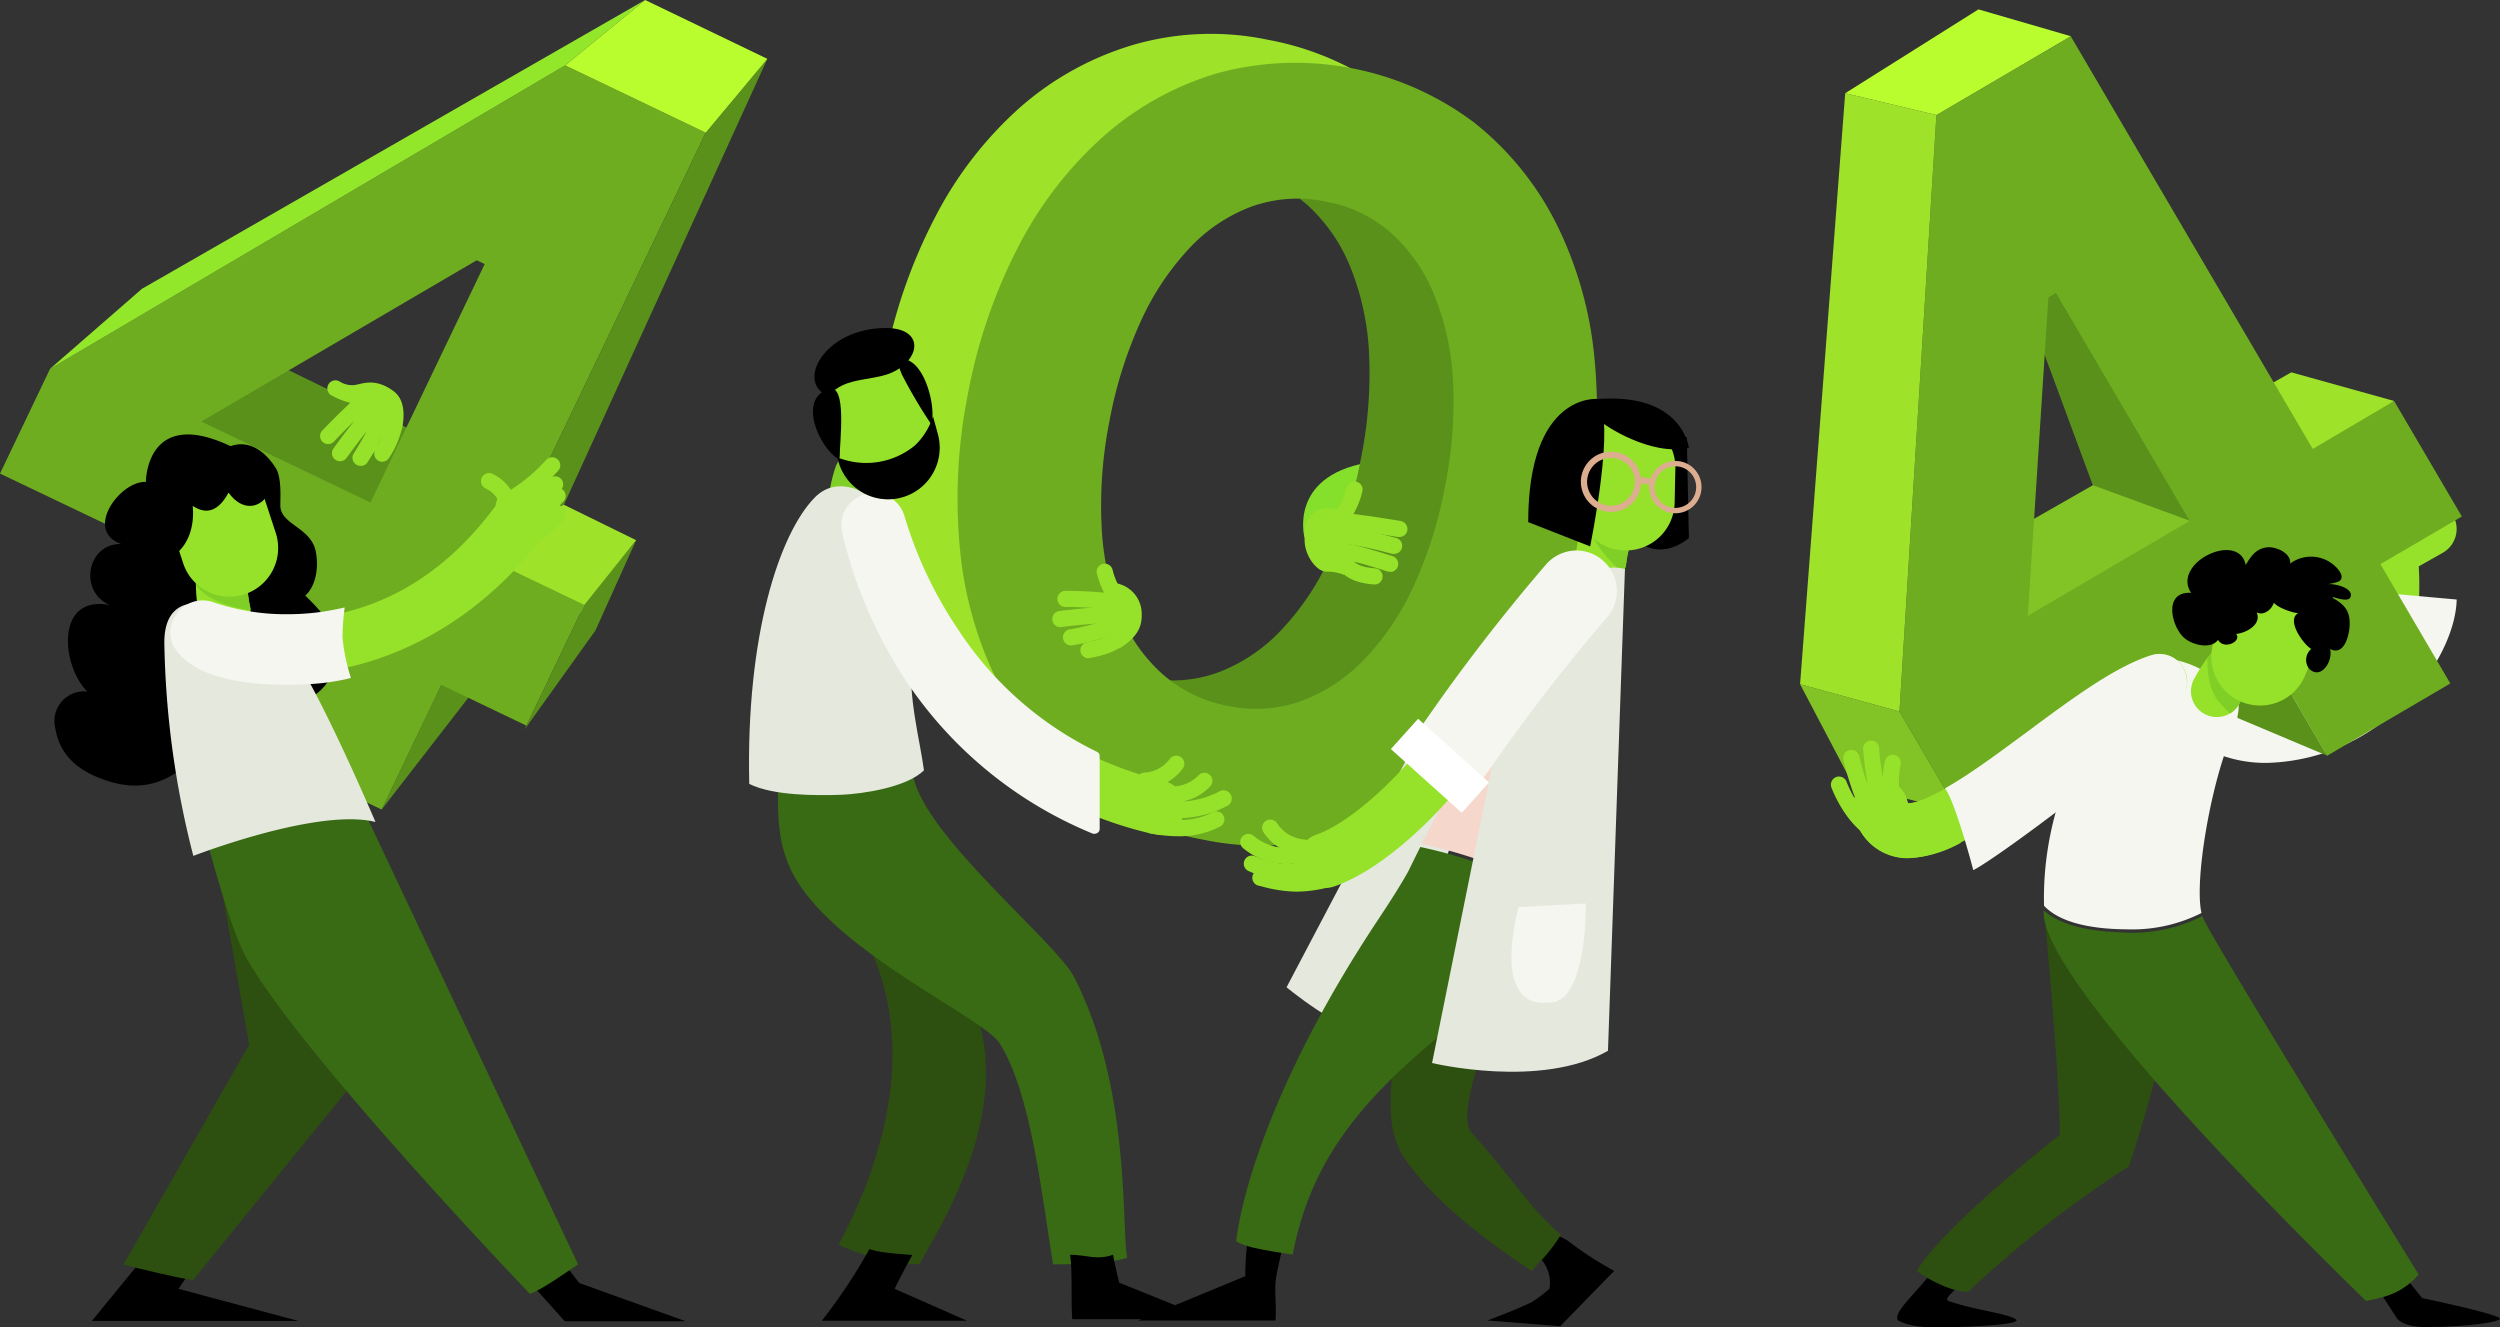<svg xmlns="http://www.w3.org/2000/svg" width="349.15" height="185.34" viewBox="0 0 349.15 185.34"><rect x="0" y="0" width="349.15" height="185.34" fill="#333333" stroke="none"/><defs><style>.cls-1{fill:#96e22a;}.cls-2{fill:#f4f6ef;}.cls-3{fill:#82c425;}.cls-4{fill:#9ee22a;}.cls-5{fill:#5a911b;}.cls-6{fill:#6ead20;}.cls-7{fill:#bafd2f;}.cls-8{fill:#2d4f0f;}.cls-9{fill:#396a14;}.cls-10{fill:#7fcf27;}.cls-11{fill:#84e02a;}.cls-12{fill:#e5e8dd;}.cls-13{fill:#f6d7cc;}.cls-14{fill:#fff;}.cls-15,.cls-16{fill:none;stroke:#ddad90;stroke-miterlimit:10;}.cls-15{stroke-width:0.87px;}.cls-16{stroke-width:0.75px;}.cls-17{fill:#93e72b;}</style></defs><g id="Layer_2" data-name="Layer 2"><g id="OBJECTS"><path d="M269.85,177.62c-2.5,3.24-5.44,5.65-4.8,6.75,0,0,1.34,1,5,1,6.31,0,12.5-.48,11.48-1.12-1.41-.88-5.49-1.21-9.39-2.55-1-.34,2.11-2.21,1.27-2.51A19.24,19.24,0,0,1,269.85,177.62Z"/><path d="M334.8,184.18s.83,1.16,4,1.16c5.45,0,11.13-.74,10.25-1.29-1.22-.77-10.77-2.76-10.77-2.76l-2.15-2.66-3.63,2Z"/><path class="cls-1" d="M317.53,103.85a29.15,29.15,0,0,1-7.11-.85,3.82,3.82,0,1,1,2-7.38c.14,0,8.74,2.24,13.77-2.07,3.36-2.89,4.64-8.33,3.79-16.16l-.27-2.5,7.74-4.39a3.83,3.83,0,0,1,3.78,6.66L337.8,79.1c.55,9.23-1.7,16.05-6.67,20.29C326.93,103,321.69,103.85,317.53,103.85Z"/><path class="cls-2" d="M330.78,82.62c-.15,5.56-1.63,9.59-4.43,12-5.51,4.73-15,2.31-15.11,2.27A4.2,4.2,0,0,0,309,105a18.27,18.27,0,0,0,7.8,1.54c16.29-.57,26.12-14.62,26.3-22.81Z"/><path class="cls-3" d="M308.39,63.14c-1.46-.66-2.9-1.37-4.31-2.11C290.59,68.72,273.35,78.56,273,78.9c0,0,8.57,13.65,9.11,14.19.35.35,21.6-14.89,36.88-25.93C315.48,65.8,311.84,64.69,308.39,63.14Z"/><path class="cls-4" d="M308.61,62.74c3.53,1.56,7.24,2.69,10.83,4.11C327.86,60.76,334.36,56,334.36,56L320,52l-15.45,8.78Q306.54,61.82,308.61,62.74Z"/><polygon class="cls-5" points="283.81 44.84 292.28 67.76 308.83 73.83 287.87 35.53 283.81 44.84"/><polygon class="cls-5" points="309.74 79.47 297.47 79.47 308.39 98.54 325.03 105.55 309.74 79.47"/><path class="cls-6" d="M325,105.55,315.26,88.9,273.5,113.38l-8.22-14,5.16-83.3,18.77-11L323,62.7,334.36,56l9.46,16.13-11.37,6.66,9.76,16.66ZM287.14,40.91l-1.06.62L283.21,86l22.6-13.25Z"/><polygon class="cls-3" points="251.4 95.56 265.28 99.37 273.5 113.38 258.82 109.67 251.4 95.56"/><polygon class="cls-4" points="251.4 95.56 265.28 99.37 270.44 16.07 257.7 13.02 251.4 95.56"/><polygon class="cls-7" points="257.7 13.02 270.44 16.07 289.21 5.06 276.31 1.31 257.7 13.02"/><path class="cls-8" d="M285.63,128.75s2.05,22,2.05,29.73c0,0-16,12.49-20,19,1.69,1.28,5,3,7.2,2.92a156.26,156.26,0,0,1,22.44-17.5s5.06-14.69,6.64-27.13Z"/><path class="cls-2" d="M297.06,129.79a21.45,21.45,0,0,0,10.4-2.28c-1-4.39,1.18-17.36,4-24.3,0,0,2.19-4.82.65-6.3-5.7-5.49-10.55-5-12.06-5.1-5.23,4.42-15,17.46-14.58,34.69C288.13,129.33,293.59,129.77,297.06,129.79Z"/><path class="cls-9" d="M332.42,181.24a9.77,9.77,0,0,0,5.37-3.25c-6.19-10-28.89-46.91-30.12-49.8,0-.07-.06-.16-.09-.24a21.84,21.84,0,0,1-11.16,2.28c-3.36-.13-8.22-.6-11-3.09,0,.18,0,.36,0,.54.48,9.62,32.4,41.71,45,54A18.63,18.63,0,0,0,332.42,181.24Z"/><path class="cls-1" d="M266.51,119.81a7.6,7.6,0,0,1-7.53-5.94,3.83,3.83,0,1,1,7.34-2.18,3.4,3.4,0,0,0,.18.48c.41,0,1.93-.12,5.62-2.29,3.29-1.93,7.19-4.82,11-7.61,6.37-4.71,12.39-9.16,17.36-10.73a3.82,3.82,0,1,1,2.31,7.29c-3.75,1.19-9.53,5.47-15.12,9.6C279.46,114.48,272.24,119.81,266.51,119.81Z"/><path class="cls-1" d="M273.67,117c-.47-2.25-1-4.74-2.39-6.59-3.08,1.71-4.4,1.82-4.78,1.81a3.4,3.4,0,0,1-.18-.48,3.83,3.83,0,1,0-7.34,2.18,7.6,7.6,0,0,0,7.53,5.94,16.68,16.68,0,0,0,7.31-2.14Z"/><path class="cls-2" d="M305.24,94a3.82,3.82,0,0,0-4.8-2.49c-5,1.57-11,6-17.36,10.73-3.77,2.79-7.67,5.68-11,7.61l-.44.25c1.43,1.89,3.91,11.22,3.95,11.43,4.06-2.12,23.53-16.94,27.75-21.41C304.83,98.61,305.88,96.05,305.24,94Z"/><path class="cls-1" d="M261.1,116.72a1.15,1.15,0,0,1-.66-.21c-3-2.14-4.57-6.27-4.63-6.45a1.13,1.13,0,1,1,2.11-.79h0s1.4,3.67,3.83,5.41a1.13,1.13,0,0,1-.65,2Z"/><path class="cls-1" d="M261.1,114a1.13,1.13,0,0,1-.92-.48c-1.44-2-2.59-6.87-2.72-7.41a1.13,1.13,0,0,1,.85-1.35,1.12,1.12,0,0,1,1.35.84c.32,1.36,1.36,5.2,2.36,6.62a1.12,1.12,0,0,1-.27,1.57A1.14,1.14,0,0,1,261.1,114Z"/><path class="cls-1" d="M262.65,113.34a1.12,1.12,0,0,1-1-.7c-1-2.52-1.43-7.82-1.45-8a1.12,1.12,0,0,1,2.24-.17,33.65,33.65,0,0,0,1.29,7.37,1.12,1.12,0,0,1-.61,1.47A1.09,1.09,0,0,1,262.65,113.34Z"/><path class="cls-1" d="M264.34,112.8a1.12,1.12,0,0,1-1.09-.84,13.13,13.13,0,0,1,0-5.67,1.12,1.12,0,0,1,2.19.51,11.18,11.18,0,0,0,0,4.6,1.13,1.13,0,0,1-.81,1.37A1.33,1.33,0,0,1,264.34,112.8Z"/><path class="cls-1" d="M309.59,100.15a3.49,3.49,0,0,1-1.53-.35A3.6,3.6,0,0,1,306.34,95,21.62,21.62,0,0,1,309,91a3.6,3.6,0,0,1,5.51,4.64h0a14.68,14.68,0,0,0-1.67,2.46A3.6,3.6,0,0,1,309.59,100.15Z"/><path class="cls-10" d="M310.11,98.29c.43.47.88.92,1.34,1.34a3.55,3.55,0,0,0,1.4-1.54,14.68,14.68,0,0,1,1.67-2.46A3.6,3.6,0,0,0,309,91c-.07.08-.36.43-.74.94C308.3,94.2,308.54,96.56,310.11,98.29Z"/><path class="cls-1" d="M321.94,94.32a6.81,6.81,0,0,1-8.89,3.7h0a6.81,6.81,0,0,1-3.7-8.89l1.8-4.37a6.81,6.81,0,0,1,8.89-3.7h0a6.8,6.8,0,0,1,3.7,8.89Z"/><path d="M310.11,88.62c-.55,2.34-3.91,1.59-5.17.37-1.74-1.68-2.78-6.44,1.07-6.19-2.77-4.19,6.64-8.73,7.63-3.89.73-1.25,1.49-2.37,3.12-2.48,1.18-.07,3.25.84,3.08,2.28a4.9,4.9,0,0,1,6,.12c.55.45,1.55,1.45,1.05,2.17-.27.41-1.69.53-2.17.67.82-.37,4.18.38,3.52,1.77-.31.65-1.95.07-2.43-.07a.75.75,0,0,0,0,.15c1.79,1,2.53,2,2.31,4.21-.1,1-.58,3-1.8,3.11-.63.07-1.35-.32-1.34-1,1.5,1.5-.62,5.5-2.51,3.52a2,2,0,0,1,.32-2.73c-1.12-.65-3.54-4.05-1.82-5-.81,0-4.54-1.25-3.35-2.32.31,1.25-1.23,2.86-2.46,2.22.76,1.66-1.48,2.9-2.86,3,.84,1.06-1.76,2.32-2.56.78Z"/><path class="cls-11" d="M182.17,75s-2.19-8.37,8.65-10.36L190,74.73Z"/><path class="cls-12" d="M138.72,96.16a15.37,15.37,0,0,1-6.62-1.45c-9.85-4.65-10.94-18.64-11-19.23a3.82,3.82,0,0,1,7.63-.54c.22,2.81,1.82,10.6,6.64,12.86,4,1.87,10.14,0,17.84-5.5a3.83,3.83,0,0,1,4.43,6.24C150.52,93.61,144.18,96.16,138.72,96.16Z"/><path class="cls-4" d="M159.08,103.34c1.07-2.8,2-5.63,3.2-8.39a21.46,21.46,0,0,1-2.34-.31,19.08,19.08,0,0,1-9.43-4.54,22.83,22.83,0,0,1-6-8.78,38,38,0,0,1-2.45-12.09,60.41,60.41,0,0,1,1.09-14.3,60,60,0,0,1,4.27-13.77,38.16,38.16,0,0,1,6.72-10.26,23,23,0,0,1,8.78-6,20.19,20.19,0,0,1,18.22,2.57c1.09-2.17,2.25-4.29,3.36-6.41,1.31-2.51,2.53-5.06,3.7-7.64.5-1.1.93-2.24,1.38-3.36A40.6,40.6,0,0,0,177,5.54a38.89,38.89,0,0,0-18.71.72A42,42,0,0,0,142.46,15a53,53,0,0,0-11.91,15.43,73.61,73.61,0,0,0-7.08,20.72A73.82,73.82,0,0,0,122.41,73a53.14,53.14,0,0,0,5.39,18.73,41.94,41.94,0,0,0,11.45,14A38.62,38.62,0,0,0,155,113C156.45,109.82,157.84,106.61,159.08,103.34Z"/><path class="cls-5" d="M210.91,45.8a53,53,0,0,0-5.39-18.74,42.1,42.1,0,0,0-11.44-14A34.42,34.42,0,0,0,190,10.33c-.44,1.12-.87,2.25-1.38,3.35-1.19,2.57-2.38,5.13-3.69,7.64-1.13,2.13-2.3,4.27-3.39,6.45.38.3.76.6,1.13.93a23.74,23.74,0,0,1,6,8.8,36.88,36.88,0,0,1,2.54,12,59.46,59.46,0,0,1-1.11,14.37,60.38,60.38,0,0,1-4.25,13.7,36.88,36.88,0,0,1-6.81,10.32,23.55,23.55,0,0,1-8.86,6A18.5,18.5,0,0,1,162.75,95c-1.27,3-2.35,6.13-3.51,9.19s-2.44,6-3.77,8.94l.9.19a39.1,39.1,0,0,0,18.7-.72,41.87,41.87,0,0,0,15.79-8.76,53.17,53.17,0,0,0,11.92-15.43,74,74,0,0,0,7.08-20.72A74.15,74.15,0,0,0,210.91,45.8Z"/><path class="cls-6" d="M168.06,117.27A38.85,38.85,0,0,1,151,109.71a41.78,41.78,0,0,1-11.45-14A53.2,53.2,0,0,1,134.1,77a74.18,74.18,0,0,1,1.06-21.87,74.15,74.15,0,0,1,7.08-20.72A53.17,53.17,0,0,1,154.16,19,41.93,41.93,0,0,1,170,10.23a41.55,41.55,0,0,1,35.82,6.84,42.06,42.06,0,0,1,11.45,14,53.14,53.14,0,0,1,5.39,18.73,73.82,73.82,0,0,1-1.06,21.87,73.93,73.93,0,0,1-7.08,20.72,53,53,0,0,1-11.91,15.43,41.91,41.91,0,0,1-15.8,8.76A38.84,38.84,0,0,1,168.06,117.27Zm3.57-18.66a18.78,18.78,0,0,0,10.28-.77,23.43,23.43,0,0,0,8.86-6,36.59,36.59,0,0,0,6.81-10.32,59.31,59.31,0,0,0,4.25-13.69,59.58,59.58,0,0,0,1.11-14.38,36.87,36.87,0,0,0-2.53-12,23.59,23.59,0,0,0-6-8.8,18.86,18.86,0,0,0-9.28-4.5,19.15,19.15,0,0,0-10.43.73,22.88,22.88,0,0,0-8.79,6,37.75,37.75,0,0,0-6.71,10.26,59.65,59.65,0,0,0-4.27,13.77,59.85,59.85,0,0,0-1.09,14.3,37.84,37.84,0,0,0,2.44,12.09,23,23,0,0,0,6,8.78A19.2,19.2,0,0,0,171.63,98.61Z"/><path d="M235.58,61.07l.29,14.07s-4,3.6-7.62,0l1.33-15.84Z"/><path d="M219,173.31c-.23-.19-1.8-.92-2-1.1a19,19,0,0,1-2.44,3,5.06,5.06,0,0,1,1.84,4.78,20.71,20.71,0,0,1-2.44,1.85c-2.19,1.08-6.23,2.58-6.23,2.58l10.17.8,7.54-7.73A48.13,48.13,0,0,1,219,173.31Z"/><path d="M179.17,173.86c-1.62-.29-3.66.95-5,0a35.31,35.31,0,0,0-.25,4.37l-15,6.2h19.21c.18-2.05-.19-4,.08-5.91C178.33,177.55,179,174.8,179.17,173.86Z"/><path class="cls-12" d="M196.68,105.59l-17,32.29s6.88,5.83,13.66,7.77L206.1,107.6Z"/><path class="cls-8" d="M215.29,176a22.88,22.88,0,0,0,2.7-3.55c-4.39-3.76-6.54-7.65-12.52-14.33-2.47-2.76,4.08-18.6,5.67-21.26,2.85-4.77,3.3-8.23,5.53-16.4l-16.6,6.2c-3.95,14.16-8.56,28.31-3.94,35.06,4.88,7.14,13.53,12.89,17.71,15.76C214,177.61,215.16,175.92,215.29,176Z"/><path class="cls-1" d="M187.34,73.37a1.14,1.14,0,0,1-.65-.21,1.12,1.12,0,0,1-.26-1.57,9.39,9.39,0,0,0,1.63-3.42,1.14,1.14,0,0,1,1.31-.9,1.11,1.11,0,0,1,.91,1.29,11.42,11.42,0,0,1-2,4.34A1.15,1.15,0,0,1,187.34,73.37Z"/><path class="cls-13" d="M215.49,123.9c4.94-13.56,9.16-34.85,10.74-43.35a20.2,20.2,0,0,0-2.44-.83c-1.46-.41-3.22-.89-4.72-.42a9.24,9.24,0,0,0-2.11,1,23.58,23.58,0,0,0-.87,3.4S205.48,104,198.56,117.87A69.16,69.16,0,0,1,215.49,123.9Z"/><path class="cls-9" d="M198.36,118.29h0c-.61,1.22-1.19,2.4-1.73,3.5h0c-1.37,2.41-2.83,4.63-4.25,6.78-13.66,20.59-18.82,37-19.73,44.77,1.31,1,6.24,1.59,7.88,1.88,2.52-12.88,9.08-21.1,20.83-30.81,3.93-3.25,6.87-7.38,9.45-10.81a38.63,38.63,0,0,0,4.54-9.28A68.71,68.71,0,0,0,198.36,118.29Z"/><path class="cls-1" d="M185.11,124a3.82,3.82,0,0,1-1.25-7.44c4.64-1.61,11.76-8,16.56-14.76A262.17,262.17,0,0,1,217.29,80a3.83,3.83,0,0,1,5.7,5.11h0a254.84,254.84,0,0,0-16.31,21.1c-4.74,6.72-13.12,15.09-20.32,17.58A3.61,3.61,0,0,1,185.11,124Z"/><path class="cls-1" d="M223.54,81.82h-.26A3.6,3.6,0,0,1,220,78a21.66,21.66,0,0,1,1-4.71,3.6,3.6,0,1,1,6.81,2.35,14.61,14.61,0,0,0-.67,2.89A3.61,3.61,0,0,1,223.54,81.82Z"/><path class="cls-10" d="M224.6,78a16.12,16.12,0,0,0,2.07,2,3.74,3.74,0,0,0,.46-1.52,14.61,14.61,0,0,1,.67-2.89,3.6,3.6,0,0,0-6.36-3.23C221.78,74.39,223.44,76.69,224.6,78Z"/><path class="cls-1" d="M233.88,70.22a6.8,6.8,0,0,1-7,6.65h0a6.81,6.81,0,0,1-6.66-7l.11-4.72a6.81,6.81,0,0,1,7-6.66h0a6.8,6.8,0,0,1,6.65,7Z"/><path class="cls-1" d="M179.71,122.9a14,14,0,0,1-5.38-1.27,1.13,1.13,0,0,1,.87-2.08c3,1.25,5.32,1.43,6.82.52a1.13,1.13,0,0,1,1.17,1.93A6.63,6.63,0,0,1,179.71,122.9Z"/><path class="cls-1" d="M181.05,124.53a19.35,19.35,0,0,1-4.86-.74l-.51-.12a1.13,1.13,0,0,1,.53-2.19l.51.12a14.42,14.42,0,0,0,8.53.07,1.13,1.13,0,1,1,.56,2.18A18.73,18.73,0,0,1,181.05,124.53Z"/><path class="cls-1" d="M179.63,120.68a9.66,9.66,0,0,1-6.08-2.28,1.13,1.13,0,0,1,1.52-1.67,7.05,7.05,0,0,0,6.18,1.49,1.13,1.13,0,0,1,.57,2.18A8.66,8.66,0,0,1,179.63,120.68Z"/><path class="cls-1" d="M182,119.47h-.13a7.26,7.26,0,0,1-5.46-3.32,1.13,1.13,0,0,1,2-1.09,5,5,0,0,0,3.75,2.18,1.12,1.12,0,0,1-.13,2.24Z"/><path class="cls-1" d="M195.44,75h-.19c-1.86-.31-7-1.12-8.14-1.12a1.13,1.13,0,1,1,0-2.25c1.58,0,7.81,1,8.51,1.14a1.14,1.14,0,0,1,.93,1.3A1.13,1.13,0,0,1,195.44,75Z"/><path class="cls-1" d="M194.72,77.35a1,1,0,0,1-.3,0,57.24,57.24,0,0,0-7.9-1.61,1.13,1.13,0,0,1,.13-2.25A57.92,57.92,0,0,1,195,75.14a1.13,1.13,0,0,1,.79,1.38A1.11,1.11,0,0,1,194.72,77.35Z"/><path class="cls-1" d="M194.18,79.83a1.34,1.34,0,0,1-.35,0c-5.07-1.64-6.32-1.74-7-1.79a5.47,5.47,0,0,1-.94-.15,1.12,1.12,0,0,1-.8-1.37,1.14,1.14,0,0,1,1.38-.81,2.68,2.68,0,0,0,.54.08c.82.07,2.18.18,7.5,1.89a1.13,1.13,0,0,1-.34,2.2Z"/><path class="cls-1" d="M192,81.63h-.08c-5.08-.37-5.29-3.12-5.3-3.43l2.26-.06a.42.42,0,0,0,0-.07s.23,1.1,3.21,1.31a1.13,1.13,0,0,1,1,1.21A1.12,1.12,0,0,1,192,81.63Z"/><path class="cls-1" d="M187.7,80.28a6.5,6.5,0,0,0-2.5-.45c-1.28,0-3-2.17-3-4.43,0,0-.62-6.64,6.39-3.64Z"/><path class="cls-12" d="M209.79,100,200,148.46s15.23,3.67,24.57-1.71l2.37-67.28S216.44,75.81,209.79,100Z"/><path class="cls-2" d="M212.07,126.68l9.42-.51s.23,14.41-5.4,13.85C216.09,140,208.39,141.7,212.07,126.68Z"/><path class="cls-2" d="M223.9,78.32a5.61,5.61,0,0,0-3.76-1.44A5.67,5.67,0,0,0,216,78.74a262.92,262.92,0,0,0-17,22c-.64.91-1.35,1.84-2.1,2.77l-1,1.22,1.09,1.15c1.16,1.23,2.37,2.42,3.55,3.58l1.91,1.88,1.39,1.4,1.26-1.51c1.13-1.35,2.17-2.7,3.1-4a257.92,257.92,0,0,1,16.18-20.93A5.63,5.63,0,0,0,223.9,78.32Z"/><rect class="cls-14" x="198.26" y="100.28" width="5.69" height="13.31" transform="translate(-12.85 185.07) rotate(-48.06)"/><path d="M213.43,72.92l8.65,3.39s3.68-17.9,1-20.59C223.08,55.72,213.43,54.81,213.43,72.92Z"/><path d="M223.58,58.84c.3.46,7,4.94,12.29,3.7,0,0-.9-7.92-13.21-6.77Z"/><path class="cls-15" d="M228.76,67.28A3.77,3.77,0,1,1,225,63.52,3.77,3.77,0,0,1,228.76,67.28Z"/><path class="cls-16" d="M237.26,68A3.28,3.28,0,1,1,234,64.75,3.27,3.27,0,0,1,237.26,68Z"/><path class="cls-15" d="M228.76,67.28a2,2,0,0,1,2,.26"/><path class="cls-10" d="M119.27,73.87H119A3.6,3.6,0,0,1,115.67,70a22.09,22.09,0,0,1,1-4.71,3.6,3.6,0,0,1,6.81,2.34,14.24,14.24,0,0,0-.67,2.89A3.6,3.6,0,0,1,119.27,73.87Z"/><path class="cls-8" d="M117.13,173.84a29.69,29.69,0,0,0,11.26,2.75c3.89-6.92,15.6-25.67,4.94-41.05l-15.07-8.1S133.33,143.17,117.13,173.84Z"/><path d="M124.94,180s1.39-2.82,2.48-4.72c-.82-.1-4.47-.25-6-.83a77.45,77.45,0,0,1-6.64,10h20.26Z"/><path class="cls-9" d="M150,136.44c-2.52-4.89-20.82-19.62-22.48-28.08-.15-.75-.27-1.52-.38-2.3-2.94,1.55-6.76,2-9.78,2.13-3.43.17-5.48.39-8.8-1.23.28,5.25-.57,10.32,2.49,15.64,6.08,10.55,26.28,19.58,28.53,23.07,4.44,6.88,6,21.81,7.49,30.92,2.38,0,8-.1,10.33-.93C156.62,171,157.89,151.76,150,136.44Z"/><path d="M156.31,179.14s-.66-2.66-.86-3.9c-2.32.81-3.67,0-6,0,.36,2.26.09,6.48.3,9h19.21Z"/><path class="cls-12" d="M117.5,111c2.93-.13,9.07-1,11.54-3.41-.51-4-2.3-10.48-1.67-15.68C129.51,74.23,120.91,69,120.91,69s-4-2.77-7.18.54c-4.84,5-9.57,19.09-9.09,39.94C108,111.15,114,111.11,117.5,111Z"/><path class="cls-1" d="M161.65,116.52a3.69,3.69,0,0,1-.87-.1c-13.87-3.22-25.62-11.53-34-24a64.5,64.5,0,0,1-8.52-18.13,3.83,3.83,0,0,1,7.42-1.87,58.18,58.18,0,0,0,7.6,16c7.35,10.88,17.17,17.82,29.2,20.61a3.83,3.83,0,0,1-.86,7.56Z"/><path class="cls-2" d="M153.21,105a48.26,48.26,0,0,1-19.34-17,57.71,57.71,0,0,1-7.5-15.76A4.48,4.48,0,0,0,120.91,69a4.5,4.5,0,0,0-3.27,5.47l0,.08a64.4,64.4,0,0,0,8.58,20.06,57.57,57.57,0,0,0,26.43,21.83.74.74,0,0,0,.25,0,.64.64,0,0,0,.38-.12.65.65,0,0,0,.3-.56V105.63A.67.67,0,0,0,153.21,105Z"/><path class="cls-1" d="M164.49,116.79a20.4,20.4,0,0,1-3.91-.41,1.13,1.13,0,0,1,.45-2.21c3.35.67,6.14.43,8.31-.73a1.13,1.13,0,0,1,1.06,2A12.36,12.36,0,0,1,164.49,116.79Z"/><path class="cls-1" d="M164.65,114.27a10.35,10.35,0,0,1-1.65-.12,1.12,1.12,0,0,1-.95-1.27,1.13,1.13,0,0,1,1.27-1,12.27,12.27,0,0,0,7-1.36,1.13,1.13,0,0,1,1.12,2A14.88,14.88,0,0,1,164.65,114.27Z"/><path class="cls-1" d="M163.65,112.06l-.54,0a1.13,1.13,0,0,1,.14-2.25,5.08,5.08,0,0,0,4.08-1.47,1.12,1.12,0,1,1,1.74,1.42A7.17,7.17,0,0,1,163.65,112.06Z"/><path class="cls-1" d="M159.76,110.16a1.13,1.13,0,0,1,0-2.25,4.74,4.74,0,0,0,3.59-1.89,1.13,1.13,0,0,1,1.57-.28,1.12,1.12,0,0,1,.28,1.57A7,7,0,0,1,159.76,110.16Z"/><path class="cls-1" d="M156.08,84.75a1.12,1.12,0,0,1-.92-.47,11.41,11.41,0,0,1-2-4.33,1.13,1.13,0,0,1,2.22-.38A9.4,9.4,0,0,0,157,83a1.12,1.12,0,0,1-.26,1.57A1.14,1.14,0,0,1,156.08,84.75Z"/><path class="cls-1" d="M156.31,85.25a.75.75,0,0,1-.21,0,55.07,55.07,0,0,0-7.4-.48,1.13,1.13,0,0,1,0-2.25,56,56,0,0,1,7.82.52,1.13,1.13,0,0,1,.89,1.32A1.11,1.11,0,0,1,156.31,85.25Z"/><path class="cls-1" d="M148.08,87.59a1.11,1.11,0,0,1-1.11-1,1.13,1.13,0,0,1,1-1.26c.71-.09,7-.86,9.08-.49a1.12,1.12,0,0,1,.91,1.3,1.13,1.13,0,0,1-1.31.91c-1.29-.23-5.84.2-8.41.52Z"/><path class="cls-1" d="M149.55,90.14a1.13,1.13,0,0,1-.22-2.23,33.43,33.43,0,0,0,4.78-1.18c.62-.2,1.39-.45,2.53-.78a1.13,1.13,0,1,1,.63,2.16c-1.11.32-1.84.56-2.47.76a33.77,33.77,0,0,1-5,1.25Z"/><path class="cls-1" d="M152,91.93a1.13,1.13,0,0,1-.19-2.24c3.65-.62,4.37-2,4.38-2a1.11,1.11,0,0,1,1.42-.72,1.13,1.13,0,0,1,.72,1.42c-.15.44-1.12,2.65-6.14,3.51Z"/><path class="cls-1" d="M156.31,90.57l-.86-9.17a4.35,4.35,0,0,1,4,4.51C159.46,87.32,159.06,88.89,156.31,90.57Z"/><path class="cls-1" d="M131,60.69a7.18,7.18,0,0,1-5.12,8.79h0a7.18,7.18,0,0,1-8.79-5.11l-1.28-4.83a7.21,7.21,0,0,1,5.12-8.8h0a7.2,7.2,0,0,1,8.79,5.12Z"/><path d="M130.3,58.13a9.48,9.48,0,0,1-2.5,4.06,10.7,10.7,0,0,1-10.86,1.68l.13.5A7.19,7.19,0,0,0,131,60.69Z"/><path d="M117.05,64.1c-2.71-1.73-5.62-8.33-1.35-9.77,2.64-.89,1.57,7.24,1.57,9.55Z"/><path d="M114.88,54.87c-3.27-2.36.78-9.06,8.85-9.06,5,0,5,3.82,1.5,5.88-2.86,1.72-7.3.71-9.45,3.63Z"/><path d="M130.3,59.61A67.85,67.85,0,0,1,126,52.39c-.56-1.26-1.32-3.4,1.2-1.88,2.11,1.27,3.25,5.76,3,8Z"/><path class="cls-5" d="M73.28,75.62a49.33,49.33,0,0,0-3.73,3.5L53.3,113.06,65.4,97.45,78.25,70.89C76.6,72.48,75,74.07,73.28,75.62Z"/><path class="cls-5" d="M63.64,70c1.18-1.61,2.32-3.5,3.66-5.17L38.86,51l-27,2.7,47.28,21.8C60.7,73.72,62.26,71.93,63.64,70Z"/><path class="cls-4" d="M67.7,65.07C66.19,67,65,69.19,63.51,71q-1.95,2.39-3.94,4.73l21.49,9.91,7.8-10.19Z"/><path class="cls-6" d="M35.34,104.46,43.67,87,0,66.14,7,51.49,78.93,9.13l19.63,9.4L69.71,78.78l11.89,5.7-8.08,16.86L61.64,95.65,53.3,113.06ZM67.69,36.88l-1.11-.53L28.11,58.87,51.74,70.18Z"/><polygon class="cls-5" points="81.6 84.48 88.86 75.4 83.16 88.05 73.26 101.88 81.6 84.48"/><path class="cls-5" d="M78.81,70.38,107.17,8.22,98.56,18.53,69.71,78.78C70.51,78,78.35,70.84,78.81,70.38Z"/><polygon class="cls-17" points="7.01 51.49 19.83 40.33 90.1 0 78.93 9.13 7.01 51.49"/><polygon class="cls-7" points="78.93 9.13 98.56 18.53 107.17 8.22 90.1 0 78.93 9.13"/><path class="cls-1" d="M54.85,54.54c-2.42-1.71-4.08-1-5.24-.78a3.22,3.22,0,0,1-2.21-.5,1.13,1.13,0,0,0-1.23,1.89,10.57,10.57,0,0,0,2.75,1.11C47.05,58,45.14,60,45,60.14a1.12,1.12,0,1,0,1.65,1.52s1.35-1.45,2.84-2.88c-1.38,1.72-2.68,3.52-2.91,3.85a1.12,1.12,0,0,0,.91,1.78,1.15,1.15,0,0,0,.92-.47c.73-1,1.77-2.42,2.77-3.67-.37.73-.84,1.56-1.78,3.07a1.12,1.12,0,0,0,.36,1.55,1.09,1.09,0,0,0,.59.17,1.13,1.13,0,0,0,1-.53c.39-.62.7-1.14,1-1.58a1.12,1.12,0,0,0,.43,1.36,1.06,1.06,0,0,0,.61.18A1.14,1.14,0,0,0,54.3,64a12,12,0,0,0,1.78-4l.05,0C56.76,56.86,56,55.36,54.85,54.54Zm-2.26,7.92c.37-.65.63-1.15.87-1.64A12.81,12.81,0,0,1,52.59,62.46Z"/><path d="M20.37,67.31c-3.56-.2-8.73,6.77-3.44,8.67-4.79-.11-6,6.66-1.57,8.53C7.67,83,8.56,93,12.2,96.58a4.14,4.14,0,0,0-4.58,4.52c.37,2.59,1.4,6.17,7.79,8.08s10.29-1.67,13.47-5.06c2,4.16,12.09-1.46,11-6.43,3.8,1.34,7.2-3,7.27-6.41s-2.28-5.92-4.51-8.1c1.57-1.44,1.87-4.12,1.46-6.17-.69-3.39-4.95-3.73-4.95-6.43,0-1,.19-3.89-.62-5.18-1.28-2.06-3.52-4.09-6.33-3.09C20.37,56.71,20.37,67.31,20.37,67.31Z"/><path d="M27.26,176.59c-3.25-.57-3.77-.41-7-1.19l-7.43,9.08H41.66L24.93,180Z"/><path d="M80.91,179.19,79.21,177a22.31,22.31,0,0,1-4.88,2.45l4.55,5.08H95.77Z"/><path class="cls-8" d="M17.23,176.62c3.23.79,6.45,1.61,9.72,2.17l23.79-29.28-4.05-11.63L30,118.67l4.8,27.23Z"/><path class="cls-9" d="M49.59,110.61c-6.53-1.73-15.38.46-21.73,2.86,0,0,3.89,15.51,6.45,20.13C41.76,147.08,74,180.7,74,180.7c1.77-.61,5.18-3.1,6.74-4.11Z"/><path class="cls-12" d="M27,119.53c6.31-2.36,19-6.36,25.44-4.73,0,0-8.59-20.19-12.49-24.64-2.63-3-17-11.46-17-.41A127,127,0,0,0,27,119.53Z"/><path class="cls-1" d="M32.6,88.81l-.26.08a3.6,3.6,0,0,1-4.41-2.54,21,21,0,0,1-.57-4.79,3.6,3.6,0,1,1,7.2,0,15.08,15.08,0,0,0,.32,3A3.6,3.6,0,0,1,32.6,88.81Z"/><path class="cls-10" d="M35,85.25a3.51,3.51,0,0,0-.12-.78,15.08,15.08,0,0,1-.32-3,3.6,3.6,0,1,0-7.2,0v.3C29.14,83.86,32.06,84.81,35,85.25Z"/><path class="cls-1" d="M38.52,74.45A6.8,6.8,0,0,1,34.15,83h0a6.8,6.8,0,0,1-8.58-4.37l-1.46-4.5a6.81,6.81,0,0,1,4.37-8.58h0A6.81,6.81,0,0,1,37.06,70Z"/><path class="cls-1" d="M78.63,70.84a1,1,0,0,0-.48-.23l.55-.6a1.12,1.12,0,0,0-.07-1.59.59.59,0,0,0-.18-.13,1.12,1.12,0,0,0-1.3-1.7c.51-.52.83-.88.87-.92a1.13,1.13,0,0,0-1.69-1.49,23.74,23.74,0,0,1-5,4.23,6.09,6.09,0,0,0-2.64-2.27,1.12,1.12,0,0,0-1.44.65,1.13,1.13,0,0,0,.63,1.45,3.83,3.83,0,0,1,1.58,1.42,5.39,5.39,0,0,0-.26,1C52.65,93.12,30.68,85.16,29.69,84.78a3.83,3.83,0,0,0-2.76,7.14,39.72,39.72,0,0,0,13.32,2.15,41.94,41.94,0,0,0,4.88-.28c8.27-1,20.5-5.72,30.27-18.31.16-.1.39-.24.68-.45a6,6,0,0,0,.62-.45l0,0a16.5,16.5,0,0,0,2.1-2.14A1.11,1.11,0,0,0,78.63,70.84Z"/><path class="cls-2" d="M48.14,84.84l-.93.2a33.34,33.34,0,0,1-7,.74,30.87,30.87,0,0,1-10.28-1.63,4.5,4.5,0,0,0-5.81,2.58,4,4,0,0,0,.08,3.44c2.19,3.9,8.23,5.48,16.05,5.48a45.38,45.38,0,0,0,5-.28c1-.12,2-.29,3.1-.52l.66-.17A26.82,26.82,0,0,1,47.83,89,33.51,33.51,0,0,1,48.14,84.84Z"/><path d="M24,77.78c2.36-1.51,3.18-4.32,2.92-7.13,2.07,1.39,3.71.54,5-1.85,3.93,5.5,9.92-2.69,1.76-5.65-6.53-2.38-12.93,4.08-11.26,10.57Z"/></g></g></svg>